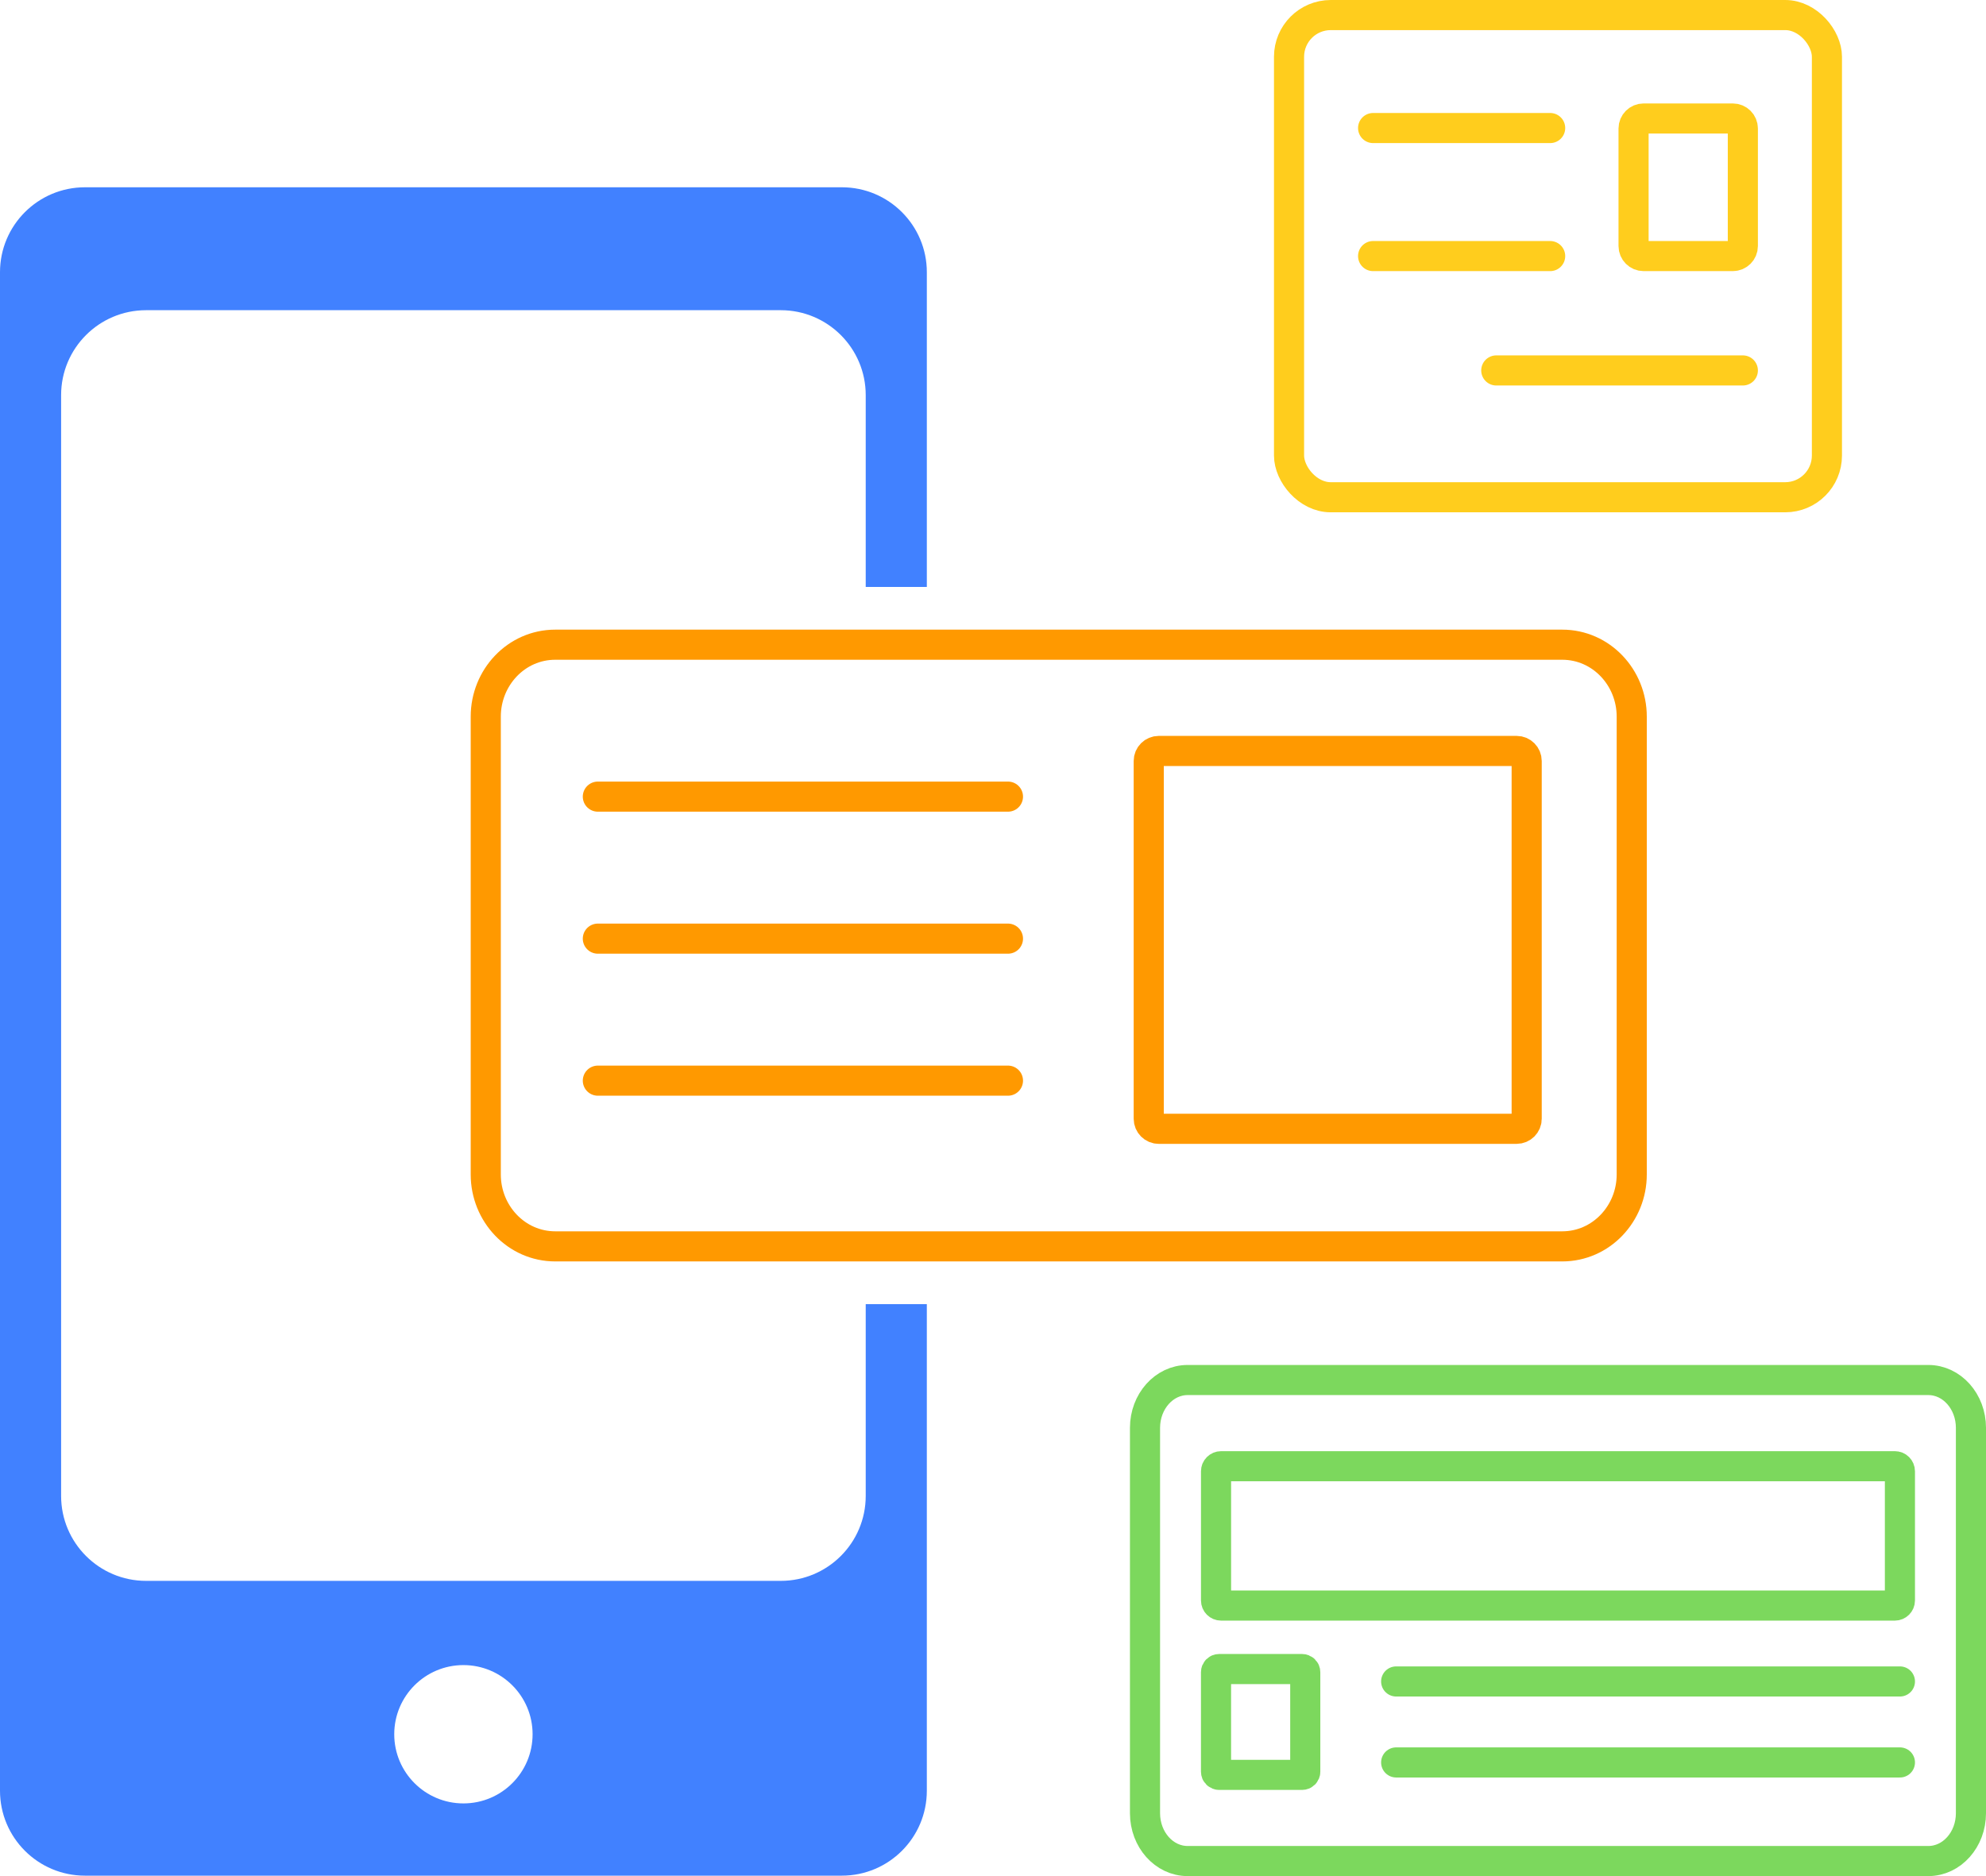 <?xml version="1.0" encoding="UTF-8"?>
<svg id="_Слой_1" data-name="Слой 1" xmlns="http://www.w3.org/2000/svg" width="197.838" height="186.927" viewBox="0 0 197.838 186.927">
  <defs>
    <style>
      .cls-1, .cls-2, .cls-3, .cls-4 {
        fill: none;
        stroke-linecap: round;
        stroke-width: 3px;
      }

      .cls-1, .cls-2, .cls-4 {
        stroke-miterlimit: 10;
      }

      .cls-1, .cls-3 {
        stroke: #f90;
      }

      .cls-5 {
        fill: #4181ff;
      }

      .cls-2 {
        stroke: #7cd85d;
      }

      .cls-3 {
        stroke-linejoin: round;
      }

      .cls-4 {
        stroke: #ffcd1d;
      }
    </style>
  </defs>
  <path class="cls-4" d="m172.616,25.514h-8.886c-.552,0-1-.448-1-1v-11.708c0-.552.448-1,1-1h8.886c.553,0,1,.448,1,1v11.708c0,.552-.447,1-1,1Z"/>
  <path class="cls-4" d="m136.784,12.757h17.637"/>
  <path class="cls-4" d="m136.784,25.514h17.637"/>
  <path class="cls-4" d="m149.053,36.909h24.563"/>
  <path class="cls-2" d="m192.092,137.5h-73.784c-2.345,0-4.246,2.134-4.246,4.765v38.397c0,2.632,1.901,4.765,4.246,4.765h73.784c2.345,0,4.246-2.133,4.246-4.765v-38.397c0-2.631-1.901-4.765-4.246-4.765Z"/>
  <path class="cls-2" d="m188.756,146.088h-67.112c-.28,0-.507.227-.507.507v12.871c0,.28.227.507.507.507h67.112c.28,0,.507-.227.507-.507v-12.871c0-.28-.227-.507-.507-.507Z"/>
  <path class="cls-2" d="m139.081,175.603h50.182"/>
  <path class="cls-2" d="m139.081,167.534h50.182"/>
  <path class="cls-2" d="m129.712,166.297h-8.263c-.173,0-.313.14-.313.313v9.918c0,.173.14.313.313.313h8.263c.173,0,.313-.14.313-.313v-9.918c0-.173-.14-.313-.313-.313Z"/>
  <path class="cls-5" d="m86.24,129.937v19.11c0,4.675-3.79,8.464-8.464,8.464H14.552c-4.675,0-8.464-3.79-8.464-8.464V39.371c0-4.675,3.79-8.464,8.464-8.464h63.224c4.675,0,8.464,3.79,8.464,8.464v19.11h6.088v-31.357c0-4.675-3.79-8.464-8.464-8.464H8.464c-4.675,0-8.464,3.79-8.464,8.464v151.295c0,4.675,3.79,8.464,8.464,8.464h75.399c4.675,0,8.464-3.79,8.464-8.464v-48.481h-6.088Zm-40.076,49.748c-3.806,0-6.891-3.085-6.891-6.891,0-3.806,3.085-6.891,6.891-6.891s6.891,3.085,6.891,6.891c0,3.806-3.085,6.891-6.891,6.891Z"/>
  <path class="cls-3" d="m55.317,124.184h100.303c3.885,0,6.927-3.267,6.927-7.162v-45.625c0-3.895-3.042-7.162-6.927-7.162H55.317c-3.885,0-6.927,3.267-6.927,7.162v45.625c0,3.895,3.042,7.162,6.927,7.162Z"/>
  <path class="cls-1" d="m115.433,112.47h35.649c.552,0,1-.448,1-1v-35.649c0-.552-.448-1-1-1h-35.649c-.552,0-1,.448-1,1v35.649c0,.552.448,1,1,1Z"/>
  <path class="cls-1" d="m100.409,107.672h-40.854"/>
  <path class="cls-1" d="m100.409,79.373h-40.854"/>
  <path class="cls-1" d="m100.409,93.523h-40.854"/>
  <rect class="cls-4" x="128.409" y="1.5" width="53.582" height="48.045" rx="4.155" ry="4.155"/>
</svg>
